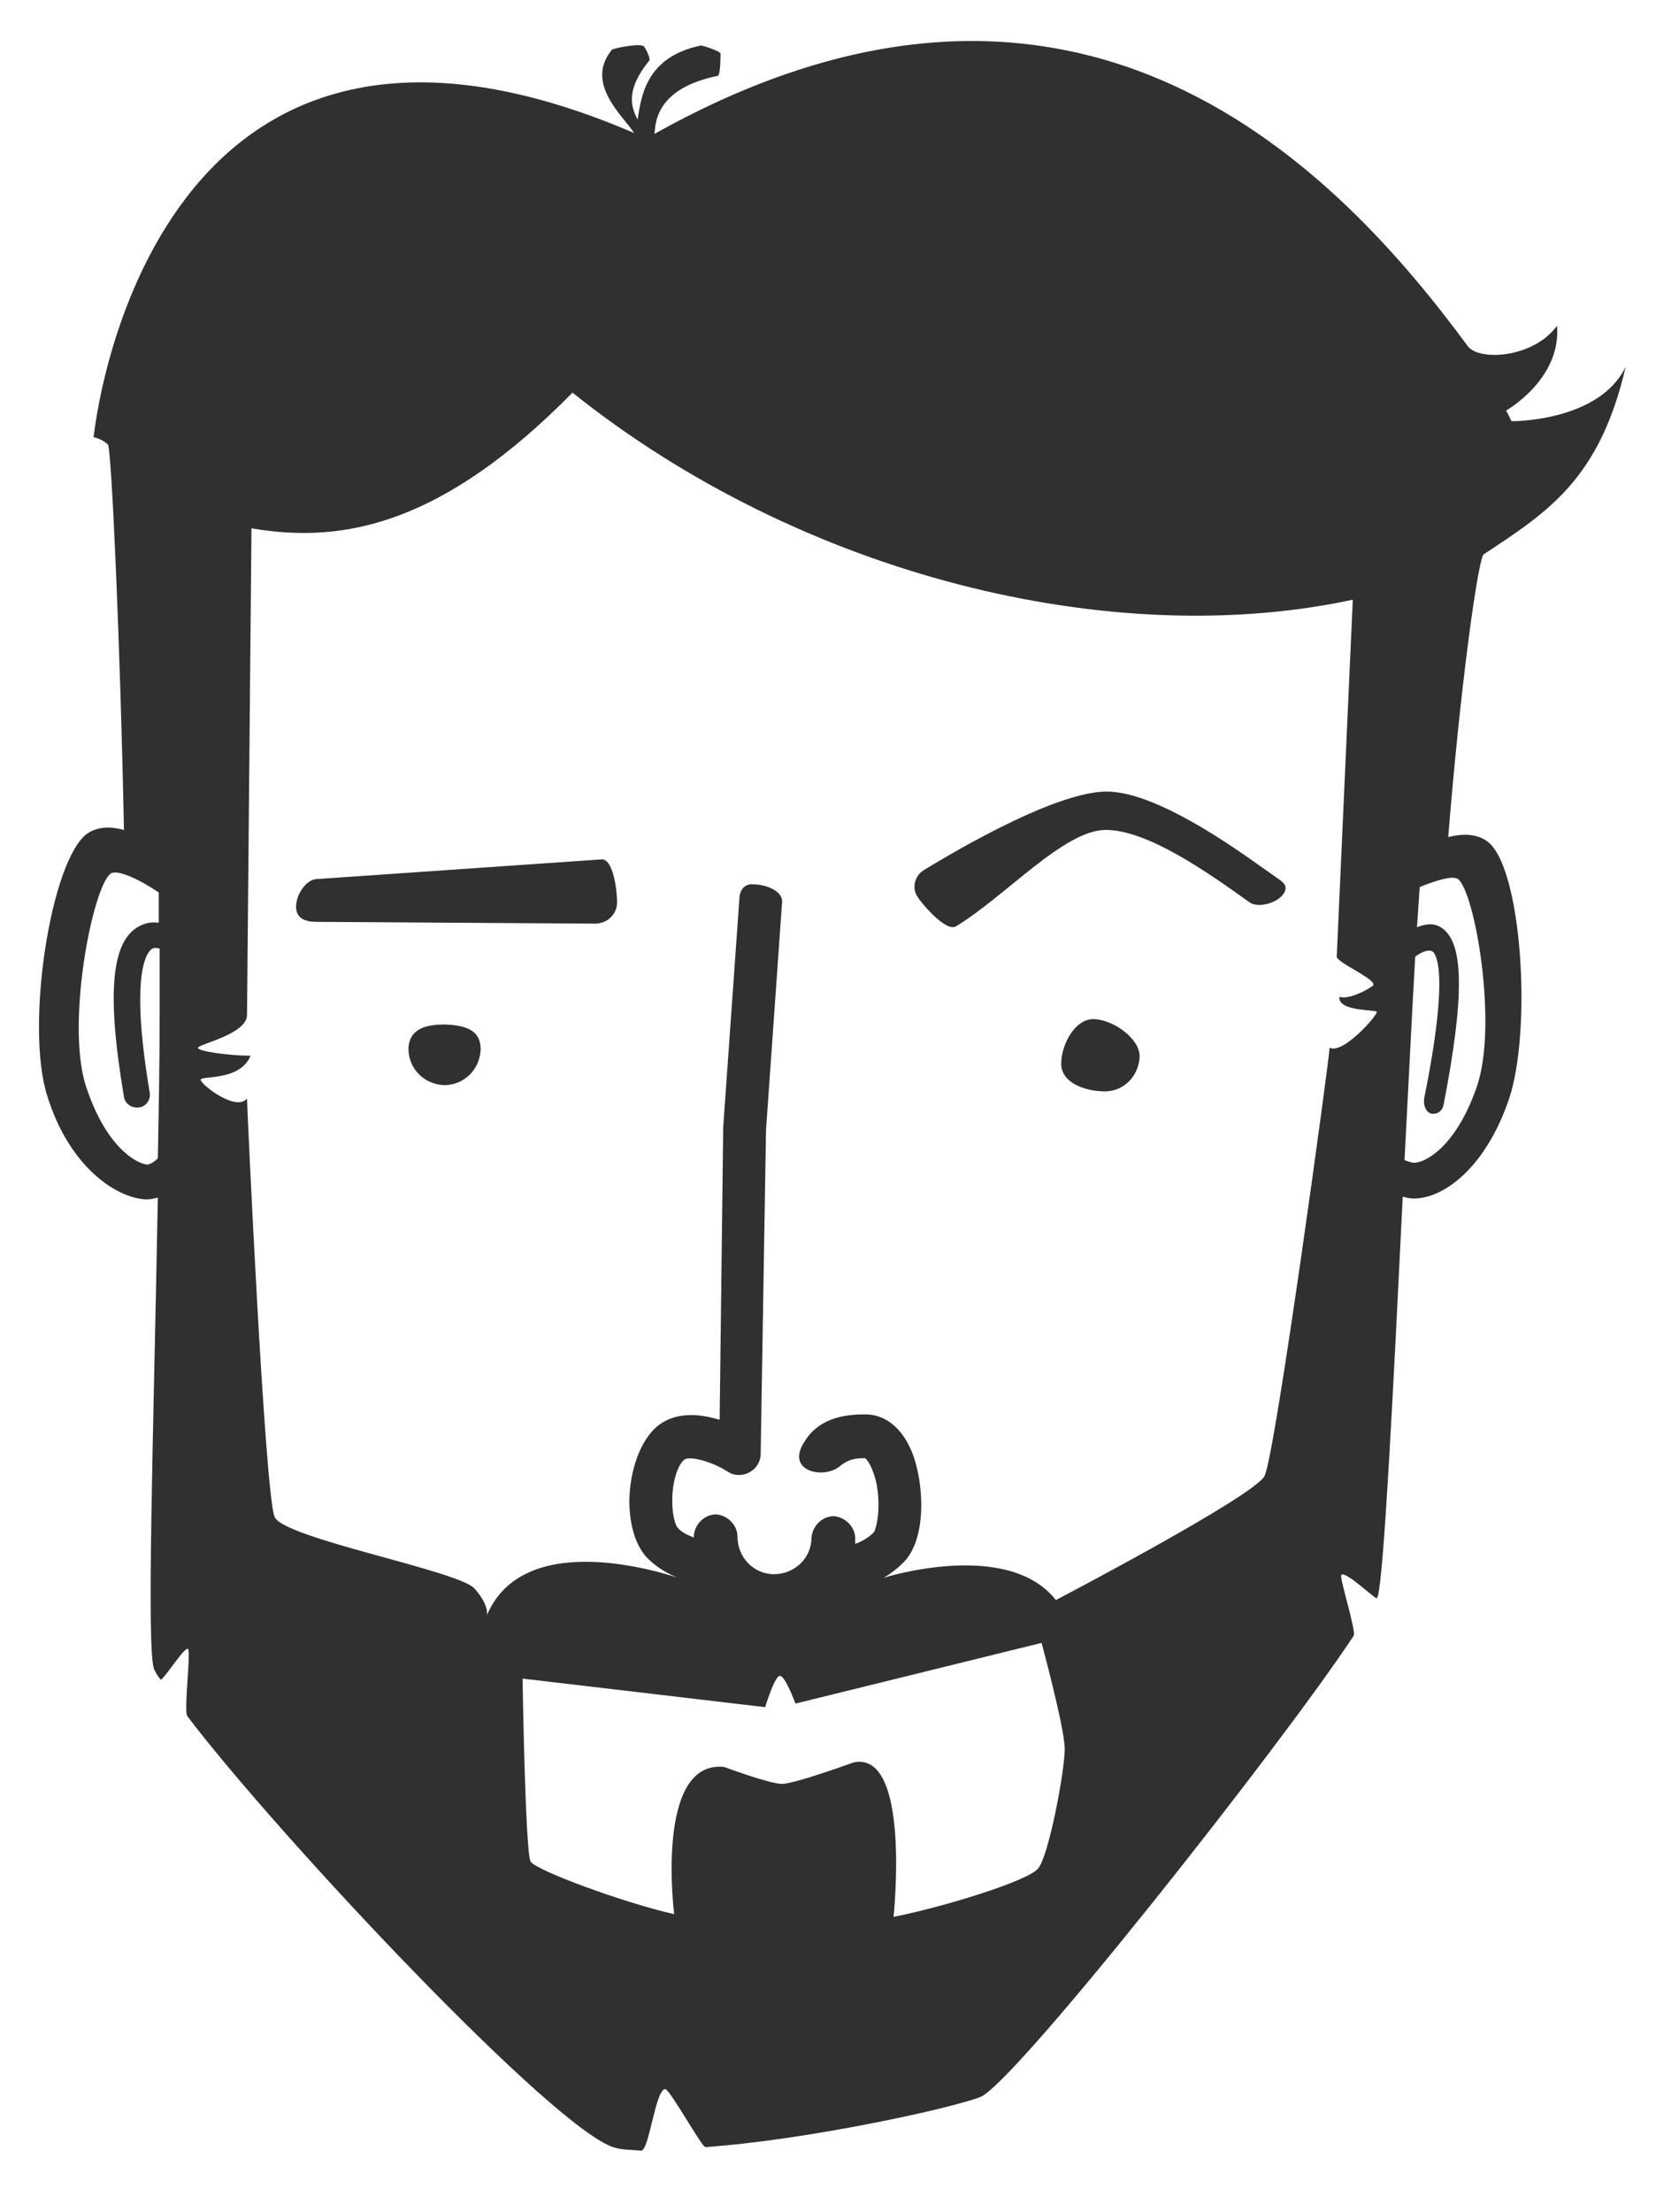 <?xml version="1.0" encoding="utf-8"?>
<!-- Generator: Adobe Illustrator 21.0.0, SVG Export Plug-In . SVG Version: 6.00 Build 0)  -->
<svg version="1.1" id="Layer_1" xmlns="http://www.w3.org/2000/svg" xmlns:xlink="http://www.w3.org/1999/xlink" x="0px" y="0px"
	 width="185.7px" height="247.9px" viewBox="0 0 185.7 247.9" style="enable-background:new 0 0 185.7 247.9;" xml:space="preserve"
	>
<style type="text/css">
	.st0{display:none;opacity:0.25;}
	.st1{display:inline;}
	.st2{fill:#313031;}
</style>
<g class="st0">
	<path class="st1" d="M440.3,46.7l49-18.7l89,27l0.7,28.7v13.7l7.7-4.7l3,6.3l1.3,11c0,0-2.8,10.4-6.3,10.7
		c-3.6,0.2-6.7-2.3-6.7-2.3l-1,47.7l-14.7,20.7l-41.3,45l-39.3-6l-26.3-31.3l-17.3-20l1.6-50.2l-4.9,1.9l-6-6.3l-1.7-7.3l4-15.7
		l3.3,2h4.7l1.3-11.7l0.3-21L440.3,46.7z"/>
</g>
<g>
	<path class="st2" d="M49.9,114.8c-2.2,0-4,0.5-4.1,2.7c0,2.2,1.7,4,4,4.1c2.2,0,4-1.7,4.1-4C53.9,115.4,52.2,114.9,49.9,114.8z"/>
	<path class="st2" d="M122.6,114.2c-2.1,0-3.6,2.9-3.6,5c0,2.2,2.8,3.1,4.9,3.1s3.8-1.7,3.9-3.9
		C127.8,116.3,124.7,114.2,122.6,114.2z"/>
	<path class="st2" d="M67.5,96.3l-31.9,2.2c-1.3,0-2.4,1.8-2.4,3.1c0,1.3,1,1.7,2.3,1.7l31.2,0.2c0.1,0,0.1,0,0.2,0
		c1.3-0.1,2.3-1.1,2.3-2.4C69.2,99.9,68.8,96.3,67.5,96.3z"/>
	<path class="st2" d="M182.3,41.1c-3,6.2-12.8,6.1-12.8,6.1s-0.3-0.6-0.6-1.2c0,0,6.2-3.5,5.7-9.5c-2.6,3.6-8.7,4-10,2.3
		C150.3,19.4,121.3-11.8,73.4,15c0.1-1.3,0.2-5.1,7.1-6.5c0.3-0.1,0.3-2.3,0.3-2.5c-0.1-0.3-2-0.9-2.2-0.9c-6.3,1.3-6.7,5.9-7.1,8.3
		c-0.8-1.5-1.3-3.4,1.3-6.6c0.2-0.2-0.4-1.4-0.6-1.6c-0.3-0.4-3.5,0.2-3.6,0.4c-3.1,3.8,1.4,7.5,2.5,9.3C16.1-8.7,10.5,49,10.5,49
		s0.8,0.1,1.6,0.8c0.4,0.3,1.4,22.7,1.8,43.2c-1.5-0.4-2.9-0.4-4.1,0.4c-4.1,2.9-7,21.6-4.5,29.4c2.4,7.8,7.6,11.4,11,11.6
		c0.1,0,0.1,0,0.2,0c0.4,0,0.8-0.1,1.2-0.2c-0.5,27-1.3,51-0.4,52.9c0.1,0.2,0.3,0.6,0.7,1.1c0.2,0.3,2.8-3.9,3.1-3.4
		c0.3,0.5-0.5,6.9-0.1,7.5c10,13.2,41.8,47.1,48.1,48.4c0.7,0.2,1.7,0.2,2.8,0.3c0.9,0,1.6-6.9,2.7-6.9c0.5,0,4.1,6.5,4.5,6.5
		c11.4-0.8,27.4-4.3,30.8-5.6c3.8-1.4,34-39.7,41.9-51.7c0.3-0.5-1.6-6.5-1.4-6.8c0.4-0.6,3.9,2.8,4,2.6c0,0,0-0.1,0.1-0.2
		c0.7-2.6,1.7-22.4,2.8-44.8c0.4,0.1,0.8,0.2,1.2,0.2c0,0,0.1,0,0.2,0c3.3-0.1,7.9-3.5,10.5-11.1s1.5-26-2.4-28.9
		c-1.2-0.9-2.8-0.9-4.4-0.5c1.4-17.4,3.4-31.5,4-31.7C173.7,57.3,179.4,53.6,182.3,41.1z M16.5,130.5L16.5,130.5
		c-1.1-0.1-4.6-1.8-6.9-8.9c-2.2-7.1,0.8-22.2,2.8-23.7c0.7-0.5,3,0.5,5.4,2.1c0,1.1,0,2.3,0,3.4c-0.7-0.1-1.4,0-2,0.3
		c-3.3,1.5-3.9,7.4-1.9,19.2c0.1,0.7,0.7,1.2,1.4,1.2c0.1,0,0.2,0,0.3,0c0.8-0.1,1.3-0.9,1.2-1.6c-2.4-14.2-0.1-16,0.3-16.2
		c0.2-0.1,0.5-0.1,0.8,0c0,2.5,0,5,0,7.6c0,5.3-0.1,10.7-0.2,15.9C17.3,130.2,16.8,130.5,16.5,130.5z M116.4,209.4
		c-1.2,1.4-10.6,4.3-16.2,5.4c0,0,2-18.7-4.5-17.3c0,0-6.6,2.4-8,2.4s-6.5-1.9-6.5-1.9c-7.8-0.8-5.6,16.5-5.6,16.5
		c-5.7-1.3-15.5-4.9-16.1-5.9s-0.9-20.5-0.9-20.5l27.2,3.2c0,0,1-3.3,1.6-3.5s1.8,3.1,1.8,3.1l27.6-6.8c0,0,2.5,9.2,2.6,11.8
		C119.4,198.5,117.6,208,116.4,209.4z M149.1,117.4c0,1-6.1,45.7-7.3,48c-1.2,2.3-23.4,13.9-23.4,13.9c-5.4-6.9-19.3-2.5-19.3-2.5
		c0.7-0.4,1.5-1,2.2-1.7c2.7-2.7,2.3-9,1-12.3c-1.5-3.7-3.9-4.3-5.2-4.3c-5.3-0.1-6.6,2.6-7.1,3.4c-1.7,3.1,2.6,3.9,4.3,2.3
		c0.9-0.7,1.7-0.8,2.7-0.8c0.2,0.1,0.9,1,1.3,2.9c0.5,2.7,0,4.9-0.3,5.4c-0.7,0.7-1.5,1.1-2.1,1.3c0-0.2,0-0.4,0-0.6
		c0-1.3-1.1-2.4-2.4-2.5c-1.3,0-2.4,1.1-2.5,2.4c0,2.3-1.9,4.1-4.2,4.1s-4.1-1.9-4.1-4.2c0-1.3-1.1-2.4-2.4-2.5
		c-1.3,0-2.4,1.1-2.5,2.4c0,0.1,0,0.1,0,0.2c-0.7-0.3-1.4-0.6-1.8-1.1c-0.3-0.3-0.7-1.7-0.6-3.6c0.1-2,0.7-3.5,1.3-4
		c0.5-0.5,3,0.1,4.9,1.3c0.7,0.5,1.7,0.5,2.4,0.1c0.8-0.4,1.3-1.2,1.3-2.1l0.6-36.3l1.8-25.5c0.1-1.3-1.9-2-3.2-2
		c-0.9-0.1-1.6,0.5-1.6,1.8l-1.8,25.4l-0.4,32.8c-2.3-0.7-5.2-1-7.3,1c-2.2,2.2-2.7,5.8-2.8,7.3c-0.1,1.5,0,5.1,2,7.2
		c1.3,1.3,2.9,2.1,4.3,2.5c0,0-17.8-6.7-22.3,3.9c0,0,0.3-1.1-1.4-3c-1.8-2-21.3-5.6-22.4-8s-3.1-46.1-3.1-46.9
		c-1.2,1.5-5.1-1.5-5.2-2.1c0-0.5,4.4,0.2,5.6-2.7c-2.4,0-6-0.5-5.9-0.9s5.4-1.5,5.5-3.6c0-0.6,0.5-54.6,0.5-54.6
		c10.4,1.8,21.5-0.5,36-15.2c25.8,20.6,60.6,29,87.5,23.2l-1.8,40c0,0.7,4.9,2.7,4,3.3c-1,0.7-2.8,1.5-3.7,1.2
		c-0.2,1.7,4.2,1.4,4.2,1.7C154.3,114,150.5,118.2,149.1,117.4z M163.5,98.5c1.9,1.5,4.5,16.4,2.1,23.3c-2.4,6.9-5.9,8.5-7,8.5l0,0
		c-0.2,0-0.6-0.1-1.1-0.3c0.3-5.8,0.6-11.7,0.9-17.4c0.1-1.8,0.2-3.6,0.3-5.4c0.8-0.6,1.5-0.8,1.9-0.6c0.4,0.2,2,2.2-0.9,16.5
		c-0.1,0.8,0.2,1.5,0.8,1.7c0.1,0,0.2,0,0.3,0c0.5,0,1-0.4,1.1-1.1c2.3-11.9,2.3-18-0.2-19.7c-0.8-0.6-1.8-0.5-2.8-0.1
		c0.1-1.5,0.2-3,0.3-4.5C161.2,98.6,162.9,98.1,163.5,98.5z"/>
</g>
<path class="st2" d="M142.8,98.1c-2.2-1.5-12.5-9.4-18.7-9.4s-19,7.9-20.5,8.8c-1,0.6-1.4,2-0.7,3c0.4,0.7,3.2,4,4.3,3.3
	c5.5-3.3,12.1-10.8,16.8-10.8c4.7,0,11.5,4.8,16.1,8.1c1,0.7,3.1,0.1,3.8-0.9C144.6,99.2,143.8,98.8,142.8,98.1L142.8,98.1z"/>
</svg>
